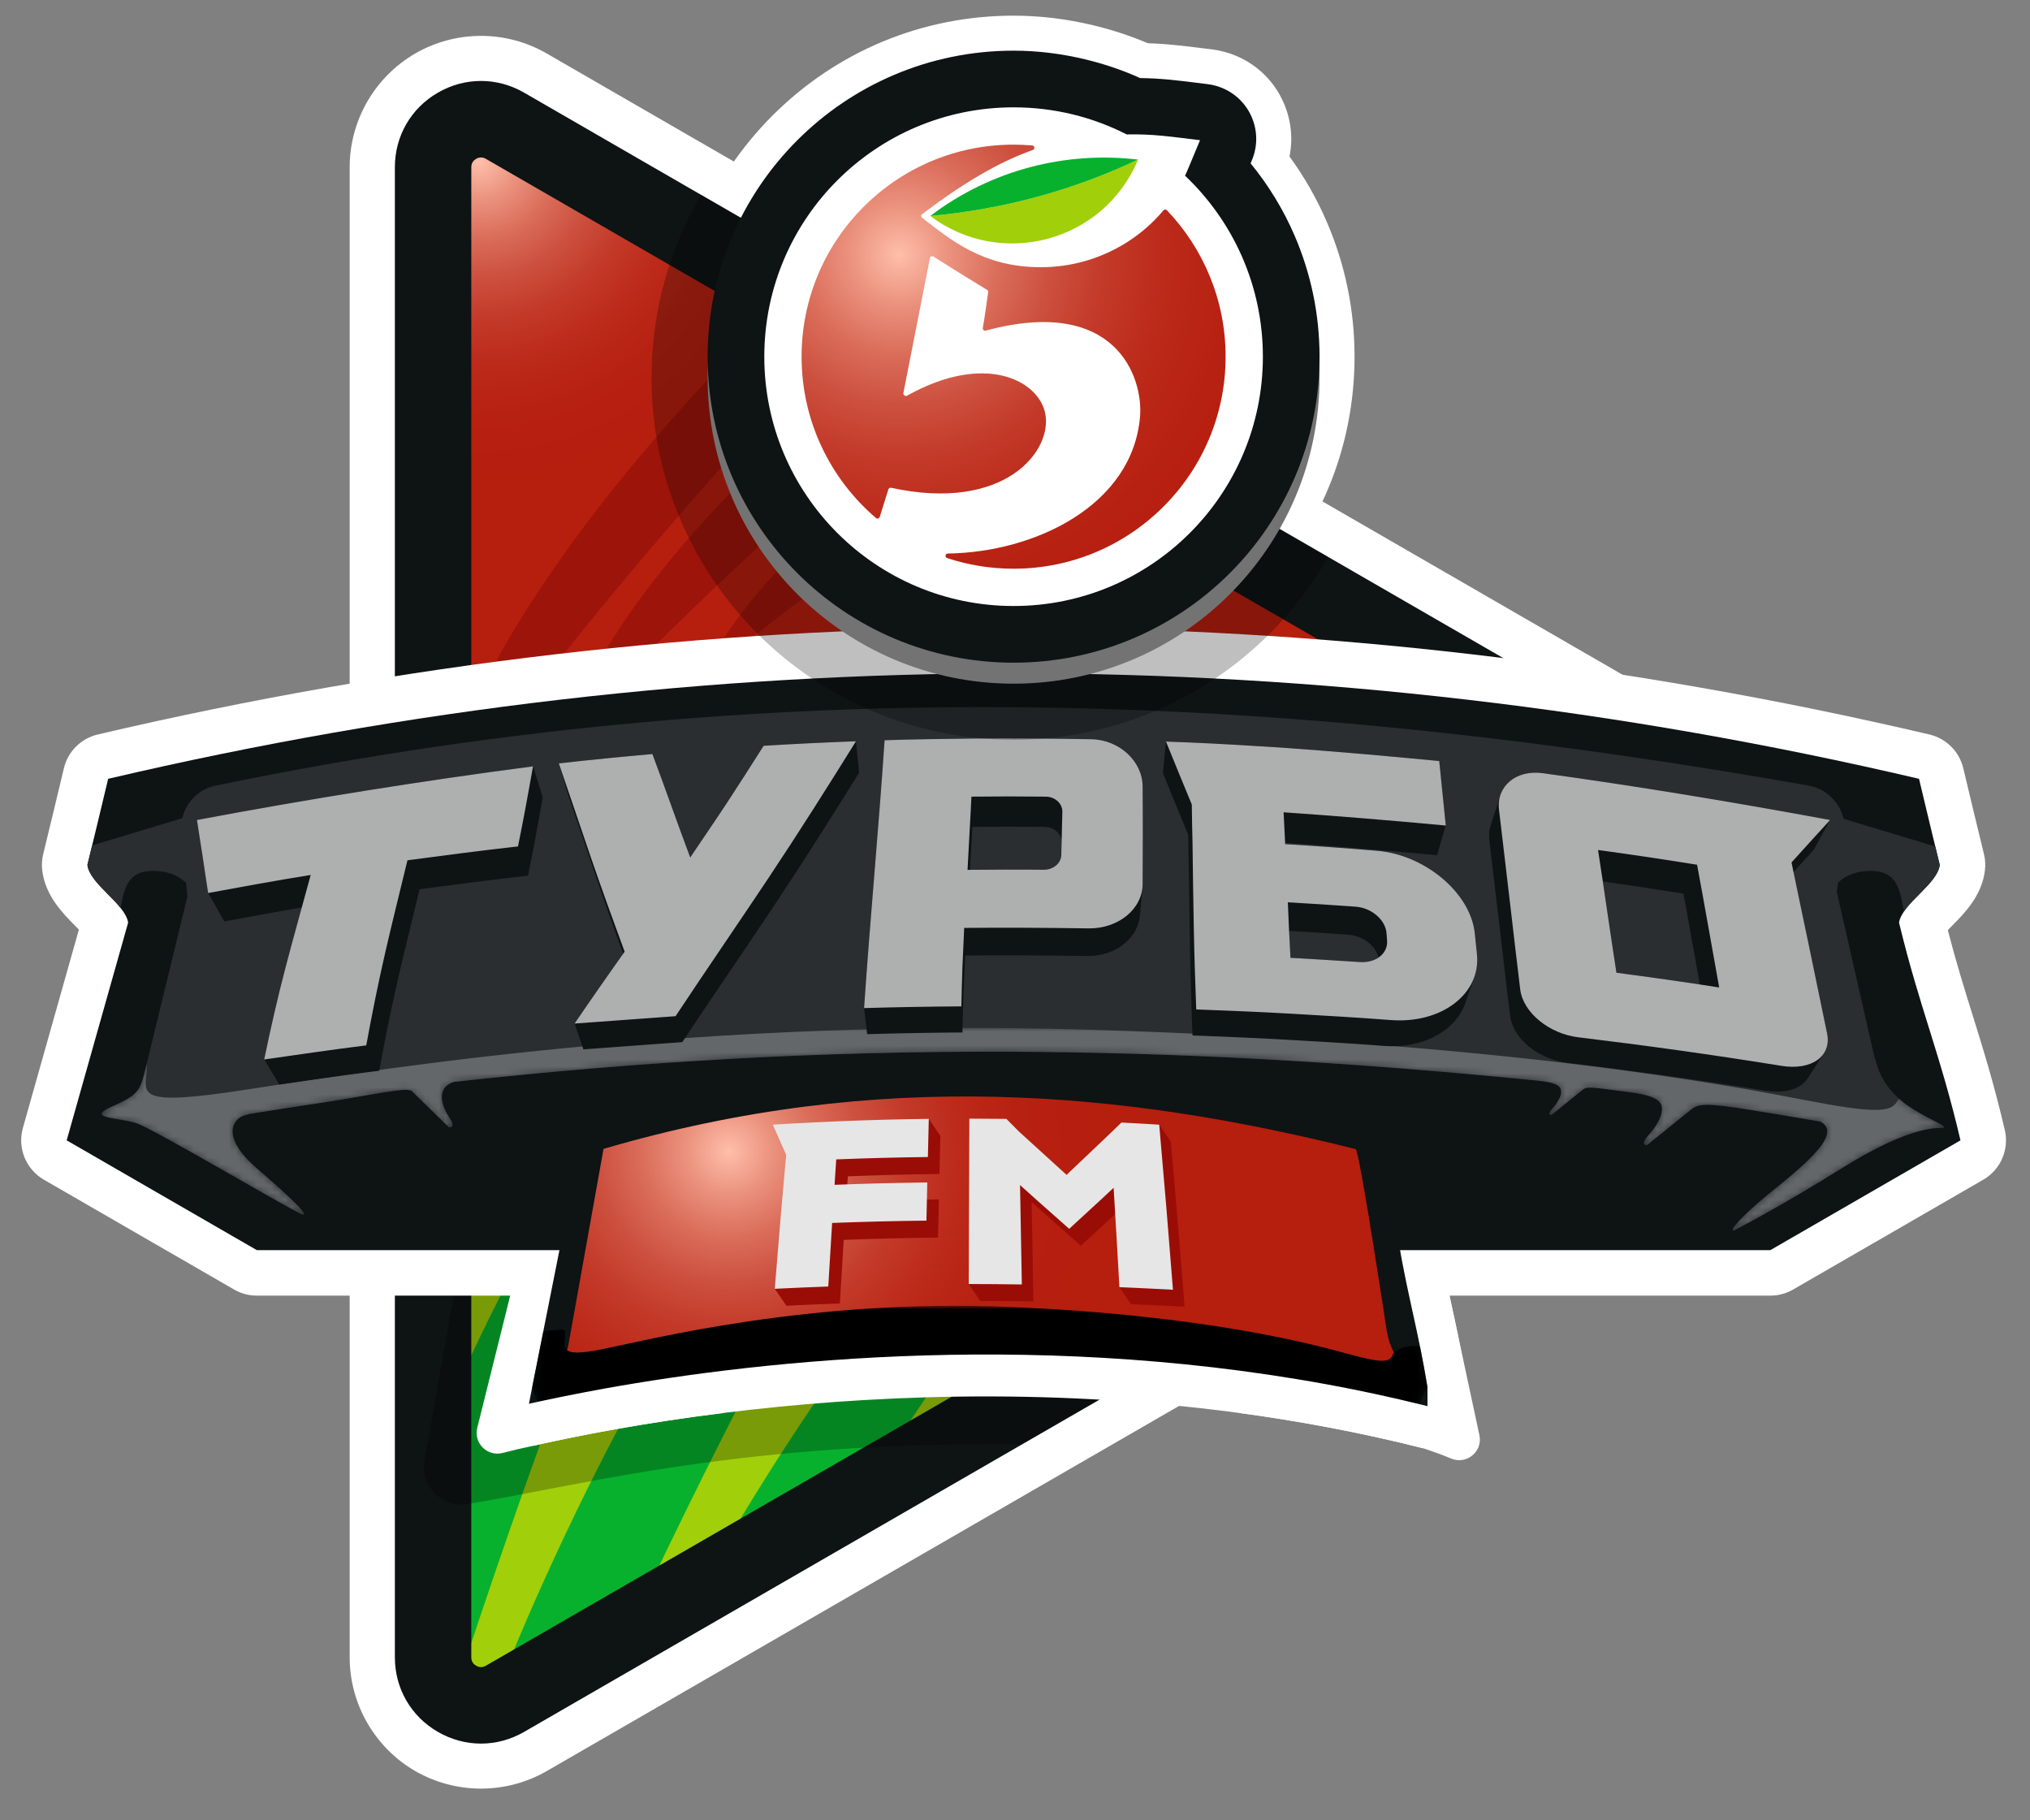 <?xml version="1.0" encoding="utf-8"?>
<!-- Generator: Adobe Illustrator 22.0.1, SVG Export Plug-In . SVG Version: 6.00 Build 0)  -->
<svg version="1.1" id="Слой_1" xmlns="http://www.w3.org/2000/svg" xmlns:xlink="http://www.w3.org/1999/xlink" x="0px" y="0px"
	 viewBox="0 0 290 260" enable-background="new 0 0 290 260" xml:space="preserve">
<rect x="0" y="0" width="290" height="260" fill="#808080" stroke="none"/>
<g>
	<g>
		<path fill-rule="evenodd" clip-rule="evenodd" fill="#0E1314" d="M178.857,22.854l-0.199,0.478
			c2.558,3.129,4.69,6.612,6.302,10.361c2.282,5.304,3.546,11.139,3.546,17.252c0,12.067-4.894,22.995-12.802,30.906
			c-7.908,7.909-18.839,12.802-30.906,12.802c-12.067,0-22.997-4.894-30.906-12.802c-7.908-7.911-12.802-18.838-12.802-30.906
			c0-12.067,4.894-22.995,12.802-30.906c7.909-7.909,18.839-12.802,30.906-12.802c3.414,0,6.829,0.426,10.186,1.23
			c2.79,0.667,5.428,1.57,7.892,2.684c2.901,0.037,5.022,0.298,7.952,0.658l1.688,0.209c0.704,0.088,1.407,0.269,2.094,0.554
			C178.62,14.238,180.523,18.842,178.857,22.854"/>
		<path fill="#FFFFFF" d="M144.798,99.653c-13.011,0-25.242-5.067-34.441-14.267c-9.2-9.203-14.267-21.434-14.267-34.441
			c0-13.007,5.066-25.238,14.266-34.44c9.2-9.201,21.432-14.268,34.442-14.268c3.745,0,7.564,0.46,11.352,1.368
			c2.703,0.646,5.332,1.509,7.825,2.569c2.662,0.083,4.803,0.346,7.433,0.668l1.722,0.213c1.174,0.146,2.316,0.449,3.399,0.899
			c3.171,1.317,5.642,3.792,6.954,6.969c0.986,2.386,1.229,4.953,0.731,7.427c2.129,2.924,3.92,6.065,5.339,9.367
			c2.623,6.096,3.953,12.565,3.953,19.226c0,13.007-5.066,25.238-14.267,34.441C170.04,94.586,157.808,99.653,144.798,99.653z
			 M144.798,12.237c-10.339,0-20.06,4.027-27.371,11.338c-7.311,7.313-11.337,17.033-11.337,27.37
			c0,10.337,4.026,20.057,11.338,27.371c7.311,7.311,17.031,11.338,27.37,11.338s20.059-4.027,27.37-11.338
			c7.311-7.313,11.338-17.034,11.338-27.37c0-5.294-1.057-10.434-3.14-15.276c-1.412-3.284-3.289-6.37-5.58-9.172l-1.897-2.321
			l1.351-3.241c0.293-0.706,0.294-1.485,0.001-2.192c-0.292-0.708-0.843-1.26-1.55-1.553c-0.254-0.105-0.521-0.176-0.795-0.21
			l-1.683-0.208c-2.89-0.354-4.783-0.586-7.401-0.62l-1.045-0.013l-0.951-0.43c-2.199-0.994-4.552-1.794-6.994-2.377
			C150.794,12.604,147.759,12.237,144.798,12.237z"/>
	</g>
	<g>
		<path fill="#FFFFFF" d="M262.416,114.055L78.094,7.634c-5.781-3.345-12.97-3.345-18.761,0c-5.785,3.341-9.379,9.566-9.379,16.248
			v212.843c0,6.681,3.594,12.906,9.38,16.249c2.842,1.635,6.085,2.499,9.379,2.499c3.293,0,6.536-0.864,9.38-2.499L262.417,146.55
			c5.785-3.348,9.379-9.574,9.379-16.248C271.796,123.629,268.203,117.404,262.416,114.055z"/>
		<radialGradient id="SVGID_1_" cx="68.465" cy="23.135" r="46.483" gradientUnits="userSpaceOnUse">
			<stop  offset="1.953869e-07" style="stop-color:#FFBFAA"/>
			<stop  offset="0.014" style="stop-color:#FCB9A4"/>
			<stop  offset="0.122" style="stop-color:#EA907C"/>
			<stop  offset="0.235" style="stop-color:#DA6D5A"/>
			<stop  offset="0.355" style="stop-color:#CD503F"/>
			<stop  offset="0.482" style="stop-color:#C33A29"/>
			<stop  offset="0.621" style="stop-color:#BC2A1A"/>
			<stop  offset="0.779" style="stop-color:#B72111"/>
			<stop  offset="1" style="stop-color:#B61E0E"/>
		</radialGradient>
		<path fill="url(#SVGID_1_)" d="M259.827,131.164c-0.255,2.002-1.383,3.918-3.372,5.071L72.131,242.644
			c-1.989,1.152-4.209,1.177-6.065,0.388c-2.39-1.007-4.197-3.348-4.197-6.308V23.881c0-5.265,5.701-8.564,10.262-5.92
			l182.456,105.33l1.868,1.08C259.027,125.863,260.143,128.592,259.827,131.164z"/>
		<path fill-rule="evenodd" clip-rule="evenodd" fill="#9D140A" d="M113.035,42.271c-5.168,4.816-10.711,10.444-16.546,17.031
			C62.681,97.417,61.82,118.524,61.82,118.524s20.088-30.472,59.5-71.546L113.035,42.271z M167.247,73.083
			c-22.611,9.122-28.398,18.002-28.398,18.002s13.004-6.308,35.712-13.841L167.247,73.083z M153.479,65.259
			c-27.282,14.46-33.286,26.408-33.48,26.809c0.352-0.23,15.139-9.983,41.147-22.454L153.479,65.259z M140.147,57.677
			c-34.524,22.793-39.764,39.194-39.764,39.194s17.007-14.909,47.819-34.609L140.147,57.677z M126.767,50.071
			c-2.341,1.868-4.743,3.858-7.206,5.98c-35.433,30.521-38.806,49.614-38.806,49.614s18.96-21.75,54.345-50.863L126.767,50.071z"/>
		<path fill-rule="evenodd" clip-rule="evenodd" fill="#A1CF0A" d="M259.827,131.164c-0.255,2.002-1.383,3.918-3.372,5.071
			l-83.009,47.916l-32,18.475l-18.196,10.505l-22.915,13.234l-10.25,5.908l-17.953,10.372c-0.594,0.352-1.201,0.594-1.82,0.74
			c-1.456,0.352-2.948,0.206-4.246-0.352c-0.437-0.182-0.861-0.412-1.249-0.679c-1.747-1.213-2.948-3.215-2.948-5.629v-90.069
			c26.869-28.652,65.08-46.557,107.465-46.557C203.444,100.097,234.863,111.694,259.827,131.164z"/>
		<path fill="#07B12D" d="M61.869,205.949v30.775c0,2.414,1.201,4.416,2.948,5.629c9.68-29.938,22.466-65.105,39.145-103.583
			C103.962,138.77,82.903,155.619,61.869,205.949z M143.774,199.883c-0.788,0.922-1.577,1.832-2.329,2.742l32-18.475
			c11.002-11.779,23.303-24.285,36.901-37.204C209.51,147.188,182.119,155.352,143.774,199.883z M112.477,206.24
			c-4.67,7.181-8.698,13.889-12.143,20.125l22.915-13.234c14.435-22.029,32.571-47.588,54.588-74.967
			C177.837,138.163,148.59,150.743,112.477,206.24z M80.889,218.904c-4.185,8.807-7.667,16.958-10.578,24.479
			c0.619-0.146,1.225-0.388,1.82-0.74l17.953-10.372c12.955-27.658,30.072-60.835,51.943-97.057
			C142.027,135.215,112.041,153.205,80.889,218.904z"/>
		<g>
			<path fill="#0E1314" d="M68.714,249.043c-2.113,0-4.226-0.556-6.152-1.668c-3.852-2.224-6.152-6.207-6.152-10.655V23.885
				c0-4.448,2.299-8.432,6.152-10.655c3.854-2.225,8.452-2.224,12.304,0l184.32,106.417c3.852,2.224,6.152,6.207,6.152,10.655
				c0,4.448-2.299,8.431-6.152,10.655L74.866,247.375C72.939,248.487,70.827,249.043,68.714,249.043z M68.715,22.489
				c-0.276,0-0.514,0.092-0.694,0.196c-0.316,0.182-0.693,0.539-0.693,1.201V236.72c0,0.662,0.377,1.018,0.693,1.201
				c0.317,0.182,0.811,0.332,1.386,0l184.32-106.417c0.573-0.331,0.693-0.836,0.693-1.201s-0.12-0.87-0.693-1.201L69.407,22.685
				C69.159,22.542,68.926,22.489,68.715,22.489z"/>
		</g>
	</g>
	<path opacity="0.25" fill-rule="evenodd" clip-rule="evenodd" d="M179.174,196.301c-5.82,0.31-12.47,0.64-12.6,0.51
		c-0.24-0.24-9.5,3.1-9.5,3.1l-11.12,6.39c-39.82-0.44-61.53,5.57-79.15,8.53c-3.66,0.61-6.81-2.58-6.17-6.22l4.9-27.64l-3.66-24.31
		l43.02-8.4l69.67,32.71C174.564,180.971,179.314,189.131,179.174,196.301z"/>
	<g>
		<path fill="#FFFFFF" d="M286.4,161.399c-1.538-6.583-3.098-11.588-4.605-16.429c-1.211-3.884-2.364-7.587-3.536-12.121
			c0.206-0.212,0.419-0.426,0.607-0.617c1.807-1.826,4.281-4.327,4.7-7.949c0.089-0.767,0.04-1.544-0.144-2.294
			c-0.5-2.039-0.995-4.08-1.484-6.117l-1.469-6.143c-0.57-2.393-2.443-4.259-4.839-4.82c-86.808-20.348-174.844-20.348-261.663,0
			c-2.396,0.562-4.269,2.427-4.839,4.82l-1.471,6.145c-0.488,2.038-0.982,4.075-1.482,6.112c-0.185,0.752-0.233,1.532-0.144,2.302
			c0.422,3.622,2.896,6.121,4.762,8.006c0.145,0.145,0.31,0.312,0.477,0.483l-7.999,28.333c-0.808,2.863,0.43,5.908,3.006,7.396
			l27.169,15.685c0.988,0.57,2.109,0.871,3.25,0.871h36.191l-2.269,11.385c-0.35,1.77-0.12,3.58,0.56,5.08
			c0.42,0.91,1,1.71,1.73,2.31l3.26,2.67c5.95-1.35,15.44-3.24,27.4-4.72h-12.98l-4.21-3.46l-4-3.27l1.99-9.995h111.165
			c0.304,1.46,0.605,2.831,0.905,4.175c0.41,1.91,0.82,3.74,1.21,5.76l-4.24,3.47l-4.04,3.32h-12.54
			c8.69,1.16,17.57,2.82,26.52,5.08l3.7-3.03c0.6-0.49,1.1-1.1,1.48-1.8c0.84-1.51,1.17-3.41,0.86-5.31
			c-0.74-4.48-1.48-7.87-2.21-11.18c-0.036-0.163-0.071-0.323-0.106-0.485h45.834c1.142,0,2.262-0.3,3.25-0.871l27.164-15.685
			C285.8,167.074,287.051,164.188,286.4,161.399z M251.163,172.063H38.437l-21.28-12.286l7.405-26.232
			c0.256-0.907,0.312-1.859,0.163-2.791c-0.545-3.413-2.844-5.736-4.753-7.666c-0.15-0.152-0.348-0.351-0.547-0.558
			c0.293-1.208,0.585-2.416,0.874-3.622l0.536-2.242c82.287-18.687,165.652-18.688,247.926,0l0.536,2.243
			c0.29,1.207,0.582,2.414,0.875,3.621c-0.211,0.218-0.423,0.433-0.593,0.604c-1.854,1.87-4.159,4.198-4.707,7.615
			c-0.137,0.851-0.103,1.721,0.101,2.559c1.497,6.182,2.978,10.934,4.409,15.53c1.099,3.525,2.152,6.908,3.198,10.858
			L251.163,172.063z"/>
		<g>
			<path fill-rule="evenodd" clip-rule="evenodd" fill="#0E1314" d="M271.29,131.779c0.219-1.371,1.594-2.744,2.953-4.117
				c1.36-1.374,2.705-2.749,2.865-4.124c-0.502-2.049-1-4.098-1.491-6.147c-0.492-2.05-0.982-4.101-1.471-6.151
				c-85.603-20.066-172.894-20.11-258.696,0c-0.49,2.051-0.98,4.103-1.472,6.151c-0.492,2.049-0.989,4.098-1.491,6.147
				c0.16,1.375,1.505,2.75,2.865,4.124c1.359,1.373,2.734,2.746,2.953,4.117l-8.78,31.099l27.169,15.685h216.21l27.164-15.685
				C277.185,150.533,274.272,144.097,271.29,131.779"/>
			<g>
				<defs>
					<path id="SVGID_2_" d="M271.29,131.779c0.219-1.371,1.594-2.744,2.953-4.117c1.36-1.374,2.705-2.749,2.865-4.124
						c-0.502-2.049-1-4.098-1.491-6.147c-0.492-2.05-0.982-4.101-1.471-6.151c-85.603-20.066-172.894-20.11-258.696,0
						c-0.49,2.051-0.98,4.103-1.472,6.151c-0.492,2.049-0.989,4.098-1.491,6.147c0.16,1.375,1.505,2.75,2.865,4.124
						c1.359,1.373,2.734,2.746,2.953,4.117l-8.78,31.099l27.169,15.685h216.21l27.164-15.685
						C277.185,150.533,274.272,144.097,271.29,131.779"/>
				</defs>
				<clipPath id="SVGID_3_">
					<use xlink:href="#SVGID_2_"  overflow="visible"/>
				</clipPath>
				<path clip-path="url(#SVGID_3_)" fill-rule="evenodd" clip-rule="evenodd" fill="#2A2E31" d="M9.995,121.71l16.044-4.845
					c0.557-2.374,2.494-4.294,5.036-4.709c83.57-17.23,157.151-12.336,227.295,0.053c1.139,0.203,2.194,0.719,3,1.446
					c1.014,0.867,1.707,2.032,2.006,3.299l15.751,4.757c0,0-6.627,11.698-7.199,8.18c-0.573-3.518-1.309-5.726-5.236-5.48
					c-2.099,0.131-3.38,0.939-4.117,1.664l-0.176,1.332l5.434,23.843l0.051-0.026c0.645,2.904,2.387,5.292,5.357,7.164
					c2.969,1.872,5.615,2.711,4.066,2.711c-1.549,0-5.584,0.388-14.168,5.745c-8.584,5.357-14.33,8.327-15.297,8.843
					c-0.968,0.516-0.082-1.226,5.874-6.003c5.956-4.777,9.071-8.073,6.312-9.496c-0.15-0.018-0.302-0.043-0.451-0.073
					c-3.129-0.535-6.26-1.061-9.394-1.566c-6.516-1.054-7.416-0.849-8.413-0.221l-6.459,5.217c0,0-1.183,0.136,0.245-1.46
					c0.97-1.084,2.176-2.907,1.802-4.185c-0.429-1.465-3.723-1.781-5.049-1.961l-1.019-0.138c-4.248-0.577-4.686-0.571-5.202-0.141
					l-4.44,3.586c0,0-0.765,0.087,0.159-0.943c0.694-0.775,1.572-2.133,1.052-2.955c-0.513-0.811-3.004-0.979-3.85-1.062
					c-52.071-5.161-99.639-5.77-154.132,0.243c-2.782,0.846-1.675,3.638-0.666,5.12c1.009,1.482-0.064,1.387-0.064,1.387
					l-5.242-5.119c-0.563-0.804-5.388,0.473-14.157,1.777c-2.513,0.375-5.027,0.753-7.535,1.162l-1.764,0.292
					c-0.144,0.048,1.259-0.33-0.474,0.146c-1.733,0.475-3.486,3.098,1.678,7.551c5.164,4.454,7.358,6.648,6.649,6.648
					s-21.394-12.328-23.911-13.103c-2.517-0.775-7.229-0.646-3.42-2.324c3.808-1.678,4.066-2.258,4.841-5.551l0.008,0.003
					l5.953-24.467l-0.182-1.933c-0.731-0.735-2.019-1.573-4.159-1.706c-3.926-0.246-4.663,1.962-5.236,5.48
					C16.621,133.408,9.995,121.71,9.995,121.71"/>
				<g clip-path="url(#SVGID_3_)">
					<defs>
						<path id="SVGID_4_" d="M9.995,121.71l16.044-4.845c0.557-2.374,2.494-4.294,5.036-4.709
							c83.57-17.23,157.151-12.336,227.295,0.053c1.139,0.203,2.194,0.719,3,1.446c1.014,0.867,1.707,2.032,2.006,3.299
							l15.751,4.757c0,0-6.627,11.698-7.199,8.18c-0.573-3.518-1.309-5.726-5.236-5.48c-2.099,0.131-3.38,0.939-4.117,1.664
							l-0.176,1.332l5.434,23.843l0.051-0.026c0.645,2.904,2.387,5.292,5.357,7.164c2.969,1.872,5.615,2.711,4.066,2.711
							c-1.549,0-5.584,0.388-14.168,5.745c-8.584,5.357-14.33,8.327-15.297,8.843c-0.968,0.516-0.082-1.226,5.874-6.003
							c5.956-4.777,9.071-8.073,6.312-9.496c-0.15-0.018-0.302-0.043-0.451-0.073c-3.129-0.535-6.26-1.061-9.394-1.566
							c-6.516-1.054-7.416-0.849-8.413-0.221l-6.459,5.217c0,0-1.183,0.136,0.245-1.46c0.97-1.084,2.176-2.907,1.802-4.185
							c-0.429-1.465-3.723-1.781-5.049-1.961l-1.019-0.138c-4.248-0.577-4.686-0.571-5.202-0.141l-4.44,3.586
							c0,0-0.765,0.087,0.159-0.943c0.694-0.775,1.572-2.133,1.052-2.955c-0.513-0.811-3.004-0.979-3.85-1.062
							c-52.071-5.161-99.639-5.77-154.132,0.243c-2.782,0.846-1.675,3.638-0.666,5.12c1.009,1.482-0.064,1.387-0.064,1.387
							l-5.242-5.119c-0.563-0.804-5.388,0.473-14.157,1.777c-2.513,0.375-5.027,0.753-7.535,1.162l-1.764,0.292
							c-0.144,0.048,1.259-0.33-0.474,0.146c-1.733,0.475-3.486,3.098,1.678,7.551c5.164,4.454,7.358,6.648,6.649,6.648
							s-21.394-12.328-23.911-13.103c-2.517-0.775-7.229-0.646-3.42-2.324c3.808-1.678,4.066-2.258,4.841-5.551l0.008,0.003
							l5.953-24.467l-0.182-1.933c-0.731-0.735-2.019-1.573-4.159-1.706c-3.926-0.246-4.663,1.962-5.236,5.48
							C16.621,133.408,9.995,121.71,9.995,121.71"/>
					</defs>
					<clipPath id="SVGID_5_">
						<use xlink:href="#SVGID_4_"  overflow="visible"/>
					</clipPath>
					<defs>
						<filter id="Adobe_OpacityMaskFilter" filterUnits="userSpaceOnUse" x="-3.807" y="146.824" width="292.801" height="63.605">
							<feFlood  style="flood-color:white;flood-opacity:1" result="back"/>
							<feBlend  in="SourceGraphic" in2="back" mode="normal"/>
						</filter>
					</defs>
					<mask maskUnits="userSpaceOnUse" x="-3.807" y="146.824" width="292.801" height="63.605" id="SVGID_6_">
						<g filter="url(#Adobe_OpacityMaskFilter)">
							
								<linearGradient id="SVGID_7_" gradientUnits="userSpaceOnUse" x1="63.23" y1="262.552" x2="63.23" y2="344.842" gradientTransform="matrix(1 0 0 1 79.364 -160.402)">
								<stop  offset="0" style="stop-color:#FFFFFF"/>
								<stop  offset="1" style="stop-color:#141414"/>
							</linearGradient>
							<rect x="-3.807" y="146.824" clip-path="url(#SVGID_5_)" fill="url(#SVGID_7_)" width="292.801" height="63.606"/>
						</g>
					</mask>
					<path clip-path="url(#SVGID_5_)" mask="url(#SVGID_6_)" fill-rule="evenodd" clip-rule="evenodd" fill="#636769" d="
						M21.001,151.993c0.09,3.673-2.867,6.092,11.557,4.031s62.625-10.75,122.649-8.959c60.024,1.792,92.278,8.064,102.491,10.034
						c10.213,1.971,12.453,1.792,13.349,0.179c0.896-1.613,7.256-2.688,10.392-1.075c3.136,1.612,7.525,13.259,7.525,13.259
						s2.329,20.426-34.582,25.085c-36.911,4.659-185.271,17.201-190.288,15.768c-5.017-1.433-53.754-3.584-62.713-20.068
						C-7.577,173.764-7.219,151.187,21.001,151.993"/>
				</g>
			</g>
		</g>
		<g>
			<path fill-rule="evenodd" clip-rule="evenodd" fill="#0E1314" d="M151.57,122.489l0.009-0.361l0.009-0.38l0.009-0.379l0.009-0.38
				l0.009-0.38l0.009-0.38l-0.039-0.418l-0.129-0.392l-0.21-0.357l-0.281-0.313l-0.343-0.26l-0.395-0.199l-0.437-0.128l-0.47-0.048
				l-0.65-0.008l-0.65-0.006l-0.65-0.006l-0.65-0.004l-0.65-0.004l-0.65-0.002l-0.651-0.001l-0.651-0.001l-0.651,0.001l-0.651,0.002
				l-0.652,0.003l-0.653,0.003l-0.653,0.004l-0.653,0.005l-0.654,0.006l-0.654,0.007l-0.014,0.32l-0.015,0.321l-0.016,0.321
				l-0.016,0.32l-0.017,0.321l-0.018,0.321l-0.017,0.321l-0.018,0.321l-0.018,0.321l-0.018,0.321l-0.018,0.32l-0.018,0.321
				l-0.018,0.321l-0.018,0.32l-0.017,0.321l-0.017,0.32l-0.016,0.32l-0.016,0.32l-0.016,0.32l-0.002,0.039
				c3.496-0.033,7.016-0.047,10.51-0.012C150.31,124.24,151.349,123.487,151.57,122.489 M163.195,126.9l-0.368,4.063l-0.116,0.629
				l-0.186,0.606l-0.255,0.579l-0.319,0.55l-0.379,0.518l-0.436,0.483l-0.489,0.444l-0.538,0.402l-0.584,0.357l-0.624,0.309
				l-0.662,0.257l-0.696,0.204l-0.726,0.145l-0.753,0.085l-0.774,0.021l-0.545-0.008l-0.545-0.008l-0.545-0.007l-0.545-0.007
				l-0.545-0.007l-0.545-0.006l-0.545-0.006l-0.544-0.006l-0.544-0.005l-0.545-0.005l-0.544-0.005l-0.544-0.004l-0.544-0.004
				l-0.544-0.003l-0.544-0.002l-0.543-0.003l-0.544-0.002l-0.544-0.002l-0.543-0.001l-0.544-0.001l-0.544-0.001h-0.543l-0.543,0
				l-0.543,0.001l-0.543,0.002l-0.543,0.002l-0.543,0.002l-0.543,0.002l-0.543,0.003l-0.543,0.003l-0.543,0.004l-0.543,0.005
				l-0.014,0.344l-0.015,0.344l-0.015,0.344l-0.016,0.343l-0.016,0.344l-0.016,0.343l-0.016,0.343l-0.016,0.343l-0.017,0.344
				l-0.016,0.343l-0.016,0.344l-0.016,0.343l-0.015,0.344l-0.016,0.343l-0.014,0.343l-0.014,0.344l-0.013,0.343l-0.012,0.343
				l-0.011,0.343l-0.011,0.343l-0.01,0.343l-0.009,0.343l-0.008,0.343l-0.008,0.343l-0.008,0.343l-0.008,0.344l-0.008,0.343
				l-0.008,0.343l-0.008,0.344l-0.008,0.344l-0.008,0.344l-0.009,0.344l-0.425,0.003l-0.425,0.003l-0.425,0.004l-0.425,0.003
				l-0.425,0.004l-0.425,0.004l-0.425,0.005l-0.426,0.005l-0.425,0.005l-0.426,0.006l-0.426,0.006l-0.425,0.006l-0.426,0.007
				l-0.425,0.007l-0.426,0.007l-0.426,0.007l-0.425,0.008l-0.426,0.008l-0.426,0.009l-0.426,0.008l-0.426,0.009l-0.426,0.009
				l-0.426,0.009l-0.426,0.01l-0.426,0.01l-0.426,0.01l-0.425,0.011l-0.425,0.011l-0.426,0.011l-0.425,0.012l-0.425,0.012
				l-0.425,0.012l-0.427-3.721c0.876-12.922,2.076-25.513,2.931-38.258c4.244-0.139,8.514-0.193,12.784-0.243
				c5.584-0.055,11.142,0.012,16.725,0.099c4.017,0.062,7.322,3.143,7.353,6.717c0.02,2.328,0.025,4.652,0.025,6.97
				c0,2.318-0.025,4.642-0.025,6.965C163.234,126.462,163.221,126.683,163.195,126.9z M240.487,127.644l0.101,0.538l0.101,0.538
				l0.1,0.538l0.099,0.538l0.098,0.538l0.097,0.537l0.097,0.537l0.096,0.537l0.096,0.537l0.096,0.537l0.096,0.537l0.096,0.537
				l0.096,0.537l0.097,0.537l0.097,0.537l0.097,0.537l0.097,0.537l0.096,0.536l0.096,0.536l0.096,0.537l0.096,0.537l0.095,0.536
				l0.095,0.536l0.095,0.536l0.014,0.083c-3.988-0.605-7.949-1.152-11.909-1.676c-0.455-2.919-0.884-5.844-1.314-8.762
				c-0.209-1.422-0.418-2.846-0.631-4.271l0.24,0.034l0.433,0.061l0.433,0.062l0.433,0.062l0.432,0.062l0.434,0.063l0.433,0.064
				l0.433,0.063l0.433,0.063l0.434,0.064l0.433,0.065l0.434,0.065l0.433,0.065l0.434,0.066l0.434,0.066l0.433,0.066l0.434,0.067
				l0.433,0.067l0.434,0.067l0.434,0.068l0.434,0.068l0.434,0.068l0.434,0.069l0.434,0.068l0.434,0.069l0.434,0.069L240.487,127.644
				z M122.28,105.879l0.45,4.483l-0.372,0.598l-0.372,0.598l-0.373,0.598l-0.373,0.598l-0.374,0.599l-0.374,0.598l-0.375,0.598
				l-0.376,0.599l-0.377,0.598l-0.377,0.599l-0.378,0.599l-0.379,0.599l-0.38,0.6l-0.38,0.6l-0.382,0.6l-0.382,0.599l-0.383,0.6
				l-0.384,0.6l-0.385,0.6l-0.386,0.6l-0.387,0.601l-0.389,0.6l-0.389,0.601l-0.391,0.601l-0.391,0.6l-0.393,0.601l-0.393,0.601
				l-0.395,0.601l-0.396,0.601l-0.397,0.601l-0.398,0.602l-0.4,0.601l-0.403,0.605l-0.404,0.604l-0.405,0.604l-0.405,0.604
				l-0.405,0.604l-0.406,0.604l-0.406,0.603l-0.407,0.603l-0.407,0.603l-0.408,0.603l-0.407,0.603l-0.407,0.603l-0.408,0.603
				l-0.408,0.603l-0.408,0.602l-0.408,0.602l-0.408,0.602l-0.407,0.603l-0.408,0.602l-0.407,0.603l-0.407,0.602l-0.407,0.603
				l-0.406,0.602l-0.406,0.603l-0.404,0.603l-0.405,0.602l-0.403,0.602l-0.403,0.602l-0.402,0.603l-0.402,0.603l-0.4,0.603
				l-0.4,0.603l-0.441,0.032l-0.441,0.032l-0.441,0.032l-0.441,0.032l-0.441,0.032l-0.442,0.032l-0.442,0.033l-0.442,0.031
				l-0.441,0.033l-0.442,0.032l-0.442,0.032l-0.443,0.032l-0.442,0.032l-0.442,0.032l-0.443,0.032l-0.442,0.032l-0.443,0.033
				l-0.442,0.032l-0.442,0.032l-0.442,0.033l-0.442,0.032l-0.442,0.032l-0.442,0.033l-0.442,0.032l-0.442,0.033l-0.442,0.032
				l-0.442,0.033l-0.442,0.033l-0.441,0.032l-0.441,0.033l-0.441,0.032l-0.441,0.032l-1.254-3.677
				c1.162-1.713,2.345-3.411,3.537-5.128c1.116-1.607,2.263-3.227,3.408-4.844l-0.053-0.145l-0.151-0.415l-0.15-0.415l-0.15-0.415
				l-0.15-0.415l-0.15-0.415l-0.149-0.415l-0.149-0.415l-0.149-0.415l-0.148-0.415l-0.148-0.415l-0.148-0.414l-0.147-0.415
				l-0.148-0.414l-0.146-0.415l-0.146-0.414l-0.146-0.415l-0.145-0.414l-0.145-0.415l-0.145-0.415l-0.144-0.415l-0.143-0.415
				l-0.143-0.415l-0.143-0.415l-0.14-0.408l-0.14-0.409l-0.14-0.408l-0.139-0.409l-0.139-0.408l-0.139-0.409l-0.139-0.408
				l-0.139-0.409l-0.139-0.408l-0.139-0.409l-0.138-0.409l-0.139-0.408l-0.138-0.409l-0.138-0.409l-0.138-0.409l-0.139-0.408
				l-0.138-0.409l-0.139-0.409l-0.139-0.409l-0.139-0.409l-0.139-0.409l-0.139-0.409l-0.139-0.409l-0.139-0.409l-0.139-0.409
				l-0.14-0.409l-0.14-0.409l-0.14-0.41l-0.141-0.409l-0.141-0.41l-0.141-0.409l-0.141-0.41l-1.299-4.42
				c4.472-0.506,8.944-0.943,13.366-1.335c0.909,2.472,1.831,4.927,2.703,7.392c0.87,2.46,1.794,4.925,2.703,7.382
				c1.769-2.656,3.622-5.313,5.357-7.969c1.727-2.642,3.436-5.312,5.128-7.983C113.487,106.251,117.858,106.043,122.28,105.879z
				 M184.153,132.959l0.22,0.013l0.591,0.035l0.592,0.036l0.592,0.036l0.593,0.036l0.594,0.037l0.594,0.037l0.595,0.038l0.595,0.039
				l0.596,0.039l0.596,0.04l0.596,0.041l0.597,0.042l0.598,0.043l0.598,0.044l0.82,0.131l0.776,0.26l0.714,0.371l0.633,0.467
				l0.535,0.546l0.418,0.609l0.283,0.656l0.042,0.223c-0.695,0.465-1.633,0.709-2.687,0.635c-3.308-0.233-6.619-0.412-9.878-0.606
				C184.282,135.526,184.214,134.243,184.153,132.959z M210.568,139.68l-1.187,3.434l-0.162,0.461l-0.193,0.448l-0.223,0.435
				l-0.252,0.42l-0.279,0.406l-0.306,0.39l-0.332,0.375l-0.357,0.359l-0.381,0.343l-0.405,0.325l-0.426,0.306l-0.447,0.288
				l-0.468,0.268l-0.487,0.248l-0.506,0.227l-0.525,0.206l-0.541,0.184l-0.558,0.161l-0.573,0.139l-0.588,0.115l-0.603,0.092
				l-0.615,0.066l-0.628,0.041l-0.639,0.016l-0.65-0.011l-0.66-0.038l-0.424-0.032l-0.425-0.033l-0.425-0.031l-0.424-0.032
				l-0.424-0.03l-0.424-0.031l-0.424-0.029l-0.423-0.029l-0.424-0.029l-0.424-0.028l-0.424-0.028l-0.423-0.028l-0.423-0.027
				l-0.423-0.027l-0.423-0.027l-0.423-0.027l-0.423-0.025l-0.423-0.026l-0.423-0.025l-0.423-0.025l-0.423-0.025l-0.423-0.025
				l-0.423-0.025l-0.422-0.024l-0.423-0.025l-0.422-0.025l-0.423-0.025l-0.422-0.024l-0.423-0.025l-0.423-0.025l-0.423-0.024
				l-0.423-0.025l-0.429-0.024l-0.429-0.024l-0.429-0.024l-0.429-0.023l-0.429-0.023l-0.428-0.022l-0.429-0.022l-0.428-0.022
				l-0.429-0.021l-0.428-0.021l-0.428-0.021l-0.427-0.02l-0.428-0.02l-0.427-0.02l-0.427-0.019l-0.427-0.019l-0.427-0.018
				l-0.427-0.019l-0.427-0.018l-0.427-0.018l-0.426-0.018l-0.427-0.018l-0.426-0.017l-0.426-0.017l-0.426-0.017l-0.426-0.016
				l-0.426-0.016l-0.425-0.017l-0.425-0.016l-0.425-0.016l-0.425-0.016l-0.425-0.016l-0.028-0.73l-0.027-0.73l-0.026-0.73
				l-0.026-0.73l-0.025-0.73l-0.024-0.73l-0.024-0.73l-0.022-0.73l-0.022-0.73l-0.021-0.73l-0.02-0.73l-0.019-0.73l-0.018-0.73
				l-0.016-0.729l-0.016-0.73l-0.015-0.73l-0.013-0.731l-0.013-0.73l-0.013-0.73l-0.012-0.73l-0.012-0.73l-0.011-0.73l-0.01-0.73
				l-0.011-0.73l-0.01-0.73l-0.01-0.73l-0.01-0.73l-0.01-0.73l-0.009-0.729l-0.009-0.73l-0.009-0.73l-0.009-0.73l-0.009-0.333
				l-0.008-0.333l-0.008-0.333l-0.007-0.333l-0.007-0.333l-0.007-0.333l-0.006-0.333l-0.006-0.333l-0.006-0.333l-0.005-0.333
				l-0.005-0.333l-0.005-0.333l-0.005-0.333l-0.004-0.333l-0.005-0.333l-0.005-0.333l-0.228-0.55l-0.227-0.55l-0.228-0.55
				l-0.227-0.55l-0.227-0.551l-0.227-0.55l-0.227-0.551l-0.227-0.55l-0.226-0.55l-0.226-0.551l-0.226-0.551l-0.225-0.551
				l-0.225-0.551l-0.224-0.552l-0.224-0.552l-0.223-0.552l0.436-4.483c1.162,0.045,2.325,0.09,3.487,0.135
				c4.244,0.178,8.539,0.447,12.86,0.719c7.504,0.526,15.083,1.192,22.688,1.927c0.304,3.073,0.632,6.146,0.935,9.214l-1.235,4.243
				l-0.712-0.066l-0.712-0.065l-0.712-0.065l-0.712-0.064l-0.712-0.064l-0.712-0.064l-0.711-0.063l-0.712-0.063l-0.711-0.063
				l-0.711-0.061l-0.711-0.062l-0.71-0.061l-0.711-0.06l-0.71-0.06l-0.71-0.059l-0.71-0.059l-0.71-0.058l-0.709-0.058l-0.709-0.057
				l-0.709-0.056l-0.709-0.055l-0.709-0.055l-0.708-0.054l-0.708-0.054l-0.708-0.053l-0.707-0.053l-0.708-0.052l-0.707-0.051
				l-0.707-0.051l-0.706-0.05l-0.423-0.029l0.01,0.199c4.346,0.263,8.743,0.583,13.138,0.949c3.411,0.284,6.718,1.77,9.273,3.912
				c2.573,2.157,4.371,4.97,4.673,7.879c0.101,0.968,0.196,1.942,0.303,2.91c0.121,1.093,0.015,2.125-0.285,3.081
				C210.66,139.428,210.615,139.554,210.568,139.68z M261.439,117.123l-2.333,4.258l-0.339,0.372l-0.339,0.372l-0.339,0.372
				l-0.338,0.372l-0.339,0.371l-0.339,0.371l-0.338,0.371l-0.338,0.371l-0.184,0.202c0.747,3.609,1.518,7.217,2.27,10.832
				c0.845,4.065,1.678,8.126,2.526,12.199c0.216,1.037,0.077,1.948-0.347,2.689c-0.056,0.098-0.117,0.193-0.183,0.284l-2.134,3.311
				l-0.282,0.415l-0.346,0.373l-0.406,0.329l-0.463,0.284l-0.516,0.235l-0.566,0.185l-0.613,0.133l-0.657,0.079l-0.697,0.023
				l-0.734-0.035l-0.767-0.096l-0.897-0.145l-0.896-0.143l-0.896-0.142l-0.895-0.14l-0.894-0.139l-0.894-0.138l-0.893-0.136
				l-0.893-0.135l-0.892-0.134l-0.892-0.133l-0.891-0.131l-0.891-0.13l-0.89-0.129l-0.89-0.128l-0.889-0.126l-0.888-0.125
				l-0.888-0.124l-0.888-0.123l-0.888-0.121l-0.887-0.12l-0.886-0.119l-0.887-0.118l-0.886-0.117l-0.886-0.116l-0.885-0.115
				l-0.885-0.113l-0.885-0.113l-0.884-0.111l-0.884-0.111l-0.884-0.109l-0.884-0.108l-0.883-0.107l-0.754-0.12l-0.741-0.175
				l-0.724-0.226l-0.702-0.274l-0.676-0.32l-0.646-0.362l-0.612-0.4l-0.574-0.436l-0.531-0.469l-0.484-0.498l-0.432-0.523
				l-0.377-0.547l-0.317-0.566l-0.253-0.583l-0.185-0.596l-0.112-0.606l-0.096-0.786l-0.095-0.787l-0.094-0.787l-0.094-0.787
				l-0.094-0.787l-0.093-0.787l-0.092-0.787l-0.092-0.787l-0.092-0.787l-0.091-0.787l-0.092-0.787l-0.092-0.787l-0.092-0.787
				l-0.092-0.787l-0.092-0.786l-0.093-0.787l-0.093-0.786l-0.093-0.787l-0.093-0.786l-0.093-0.787l-0.093-0.787l-0.094-0.787
				l-0.094-0.787l-0.093-0.787l-0.094-0.787l-0.093-0.787l-0.093-0.787l-0.093-0.787l-0.092-0.787l-0.092-0.787l-0.092-0.787
				l-0.091-0.786l-0.035-0.6l0.036-0.575l0.103-0.548l1.389-4.323c0.6-2.361,3.044-3.865,6.16-3.436
				C233.881,112.295,247.543,114.547,261.439,117.123z M75.414,125.08l-0.481,0.054l-0.481,0.054l-0.481,0.055l-0.481,0.056
				l-0.482,0.056l-0.482,0.057l-0.482,0.058l-0.482,0.058l-0.483,0.058l-0.483,0.059l-0.483,0.059l-0.483,0.06l-0.483,0.061
				l-0.484,0.06l-0.484,0.061l-0.484,0.061l-0.484,0.062l-0.484,0.062l-0.484,0.063l-0.484,0.062l-0.485,0.063l-0.484,0.063
				l-0.485,0.063l-0.485,0.064l-0.485,0.064l-0.485,0.064l-0.485,0.064l-0.485,0.064l-0.485,0.064l-0.485,0.064l-0.485,0.064
				l-0.485,0.064l-0.098,0.405l-0.098,0.404l-0.098,0.405l-0.098,0.405l-0.099,0.405l-0.098,0.405l-0.099,0.405l-0.099,0.405
				l-0.099,0.404l-0.099,0.405l-0.099,0.405l-0.099,0.404l-0.099,0.405l-0.099,0.405l-0.099,0.404l-0.099,0.405l-0.098,0.405
				l-0.098,0.405l-0.098,0.404l-0.098,0.405l-0.097,0.405l-0.098,0.405l-0.097,0.405l-0.097,0.405l-0.096,0.405l-0.097,0.405
				l-0.096,0.405l-0.095,0.405l-0.095,0.405l-0.094,0.404l-0.094,0.405l-0.093,0.405l-0.092,0.404l-0.092,0.405l-0.091,0.404
				l-0.09,0.405l-0.09,0.404l-0.089,0.405l-0.088,0.405l-0.088,0.405l-0.087,0.404l-0.086,0.405l-0.086,0.405l-0.085,0.405
				l-0.084,0.405l-0.084,0.405l-0.083,0.405l-0.083,0.405l-0.082,0.405l-0.082,0.406l-0.081,0.405l-0.08,0.406l-0.08,0.405
				l-0.079,0.405l-0.079,0.405l-0.078,0.405l-0.078,0.405l-0.077,0.405l-0.077,0.405l-0.077,0.405l-0.076,0.405l-0.076,0.404
				l-0.075,0.405l-0.074,0.405l-0.446,0.056l-0.446,0.056l-0.446,0.057l-0.446,0.057l-0.446,0.059l-0.447,0.058l-0.446,0.059
				l-0.447,0.06l-0.446,0.06l-0.447,0.06l-0.446,0.061l-0.447,0.061l-0.447,0.061l-0.446,0.062l-0.447,0.063l-0.446,0.062
				l-0.447,0.063l-0.446,0.063l-0.447,0.063l-0.447,0.063l-0.446,0.064l-0.447,0.064l-0.446,0.064l-0.447,0.064l-0.446,0.064
				l-0.446,0.064l-0.446,0.065l-0.446,0.064l-0.446,0.064l-0.446,0.065l-0.446,0.064l-0.446,0.065l-2.141-3.575
				c0.909-4.393,1.909-8.798,3.057-13.181c0.745-2.846,1.532-5.69,2.316-8.534l-0.294,0.05l-0.448,0.077l-0.448,0.077l-0.449,0.078
				l-0.448,0.078l-0.449,0.079l-0.448,0.079l-0.449,0.08l-0.449,0.08l-0.449,0.08l-0.45,0.081l-0.449,0.081l-0.45,0.081
				l-0.449,0.081l-0.45,0.082l-0.45,0.082l-0.45,0.082l-0.45,0.083l-0.45,0.083l-0.45,0.083l-0.451,0.083l-0.45,0.083l-0.451,0.083
				l-0.45,0.083l-0.45,0.083l-2.301-4.05c-0.278-1.728-0.519-3.477-0.783-5.208c-0.266-1.738-0.556-3.475-0.809-5.223
				c16.296-3.058,32.264-5.605,48.004-7.665l1.373,4.412l-0.061,0.351l-0.061,0.351l-0.062,0.351l-0.063,0.351l-0.063,0.351
				l-0.064,0.351l-0.064,0.351l-0.064,0.351l-0.065,0.351l-0.065,0.351l-0.065,0.351l-0.064,0.35l-0.064,0.35l-0.064,0.349
				l-0.064,0.35l-0.063,0.349l-0.063,0.35l-0.064,0.35l-0.065,0.35l-0.066,0.35l-0.067,0.35l-0.068,0.35l-0.069,0.35l-0.069,0.35
				l-0.07,0.351l-0.069,0.35l-0.07,0.35l-0.07,0.35l-0.07,0.35l-0.07,0.35l-0.07,0.35L75.414,125.08z"/>
			<path fill-rule="evenodd" clip-rule="evenodd" fill="#AEB0B0" d="M149.414,113.787c-3.536-0.043-7.074-0.039-10.636,0
				c-0.075,1.743-0.19,3.49-0.278,5.233c-0.088,1.742-0.177,3.49-0.278,5.223c3.613-0.035,7.252-0.051,10.864-0.015
				c1.365,0.014,2.499-0.923,2.527-2.09c0.049-2.065,0.103-4.121,0.152-6.191C151.791,114.78,150.728,113.803,149.414,113.787
				 M126.372,105.73c4.244-0.139,8.514-0.193,12.784-0.243c5.584-0.055,11.142,0.012,16.725,0.099
				c4.017,0.062,7.322,3.143,7.353,6.717c0.02,2.328,0.025,4.652,0.025,6.97c0,2.318-0.025,4.642-0.025,6.965
				c0,3.58-3.462,6.429-7.731,6.365c-5.937-0.09-11.85-0.12-17.761-0.07c-0.076,1.872-0.177,3.738-0.253,5.605
				c-0.076,1.866-0.101,3.733-0.152,5.605c-4.624,0.03-9.272,0.109-13.896,0.243C124.317,131.066,125.518,118.474,126.372,105.73z
				 M242.44,123.513c0.556,2.929,1.061,5.849,1.592,8.772c0.53,2.92,1.036,5.839,1.566,8.758c-4.927-0.779-9.803-1.46-14.679-2.105
				c-0.455-2.919-0.884-5.844-1.314-8.762c-0.429-2.919-0.859-5.844-1.314-8.768C232.991,122.044,237.715,122.754,242.44,123.513z
				 M109.091,106.524c4.396-0.273,8.768-0.481,13.189-0.645c-4.042,6.504-8.173,13.035-12.532,19.581
				c-4.382,6.58-8.893,13.121-13.239,19.685c-4.8,0.347-9.625,0.7-14.426,1.052c1.162-1.713,2.345-3.411,3.537-5.128
				c1.182-1.703,2.4-3.421,3.613-5.133c-1.668-4.523-3.298-9.032-4.851-13.548c-1.528-4.444-3.007-8.897-4.548-13.35
				c4.472-0.506,8.944-0.943,13.366-1.335c0.909,2.472,1.831,4.927,2.703,7.392c0.87,2.46,1.794,4.925,2.703,7.382
				c1.769-2.656,3.622-5.313,5.357-7.969C105.689,111.865,107.398,109.195,109.091,106.524z M198.075,133.308
				c0.022,0.333,0.046,0.656,0.076,0.983c0.172,1.901-1.59,3.287-3.916,3.123c-3.308-0.233-6.619-0.412-9.878-0.606
				c-0.152-2.641-0.278-5.287-0.379-7.929c3.208,0.189,6.444,0.384,9.702,0.626C195.954,129.675,197.946,131.412,198.075,133.308z
				 M210.682,133.308c0.101,0.968,0.196,1.942,0.303,2.91c0.322,2.914-0.971,5.402-3.233,7.124
				c-2.259,1.719-5.481,2.634-9.096,2.354c-4.622-0.36-9.222-0.616-13.82-0.884c-4.674-0.273-9.323-0.462-13.946-0.63
				c-0.152-3.972-0.278-7.944-0.354-11.916c-0.076-3.976-0.126-7.948-0.177-11.92c-0.051-1.812-0.076-3.624-0.101-5.436
				c-1.238-2.994-2.476-5.988-3.689-8.991c1.162,0.045,2.325,0.09,3.487,0.135c4.244,0.178,8.539,0.447,12.86,0.719
				c7.504,0.526,15.083,1.192,22.688,1.927c0.304,3.073,0.632,6.146,0.935,9.214c-7.757-0.72-15.487-1.37-23.168-1.892
				c0.075,1.519,0.151,3.033,0.227,4.548c4.346,0.263,8.743,0.583,13.138,0.949c3.411,0.284,6.718,1.77,9.273,3.912
				C208.581,127.587,210.379,130.399,210.682,133.308z M261.439,117.123c-1.844,2.026-3.688,4.041-5.508,6.062
				c0.834,4.066,1.705,8.131,2.552,12.203c0.845,4.065,1.678,8.126,2.526,12.199c0.692,3.319-2.259,5.341-6.518,4.651
				c-9.763-1.579-19.418-2.921-29.03-4.08c-4.132-0.499-7.879-3.516-8.287-6.837c-0.526-4.28-1.01-8.564-1.516-12.843
				c-0.505-4.279-1.018-8.569-1.516-12.849c-0.386-3.321,2.432-5.722,6.266-5.193C233.881,112.295,247.543,114.547,261.439,117.123z
				 M76.146,109.459c-0.329,1.911-0.696,3.824-1.036,5.724c-0.341,1.903-0.733,3.813-1.112,5.714
				c-5.23,0.581-10.51,1.286-15.791,1.981c-1.061,4.404-2.172,8.809-3.183,13.216c-1.009,4.399-1.895,8.817-2.703,13.22
				c-4.851,0.606-9.727,1.316-14.578,2.016c0.909-4.393,1.909-8.798,3.057-13.181c1.151-4.395,2.4-8.787,3.588-13.176
				c-4.851,0.775-9.752,1.678-14.654,2.581c-0.278-1.728-0.519-3.477-0.783-5.208c-0.266-1.738-0.556-3.475-0.809-5.223
				C44.438,114.065,60.406,111.518,76.146,109.459z"/>
		</g>
		<path fill-rule="evenodd" clip-rule="evenodd" fill="#0E1314" d="M199.777,177.261c0.104-0.92,0.753-1.841,1.396-2.762
			c0.643-0.922,1.279-1.844,1.354-2.767c-0.237-1.374-0.473-2.75-0.705-4.124c-0.233-1.375-0.464-2.751-0.695-4.127
			c-40.468-13.463-81.735-13.492-122.297,0c-0.231,1.376-0.463,2.752-0.696,4.127c-0.232,1.375-0.468,2.75-0.705,4.124
			c0.076,0.923,0.712,1.845,1.354,2.767c0.642,0.921,1.292,1.842,1.396,2.762l-4.151,20.864l-0.84,4.333l64.789-5.68l63.949,4.924
			v-3.577C202.564,189.843,201.187,185.525,199.777,177.261"/>
		<g>
			<defs>
				<path id="SVGID_8_" d="M199.777,177.261c0.104-0.92,0.753-1.841,1.396-2.762c0.643-0.922,1.279-1.844,1.354-2.767
					c-0.237-1.374-0.473-2.75-0.705-4.124c-0.233-1.375-0.464-2.751-0.695-4.127c-40.468-13.463-81.735-13.492-122.297,0
					c-0.231,1.376-0.463,2.752-0.696,4.127c-0.232,1.375-0.468,2.75-0.705,4.124c0.076,0.923,0.712,1.845,1.354,2.767
					c0.642,0.921,1.292,1.842,1.396,2.762l-4.151,20.864l1.489,4.333l53.522-5.68l70.759,5.68l2.128-4.333
					C202.564,189.843,201.187,185.525,199.777,177.261"/>
			</defs>
			<clipPath id="SVGID_9_">
				<use xlink:href="#SVGID_8_"  overflow="visible"/>
			</clipPath>
			<radialGradient id="SVGID_10_" cx="104.131" cy="164.468" r="53.075" gradientUnits="userSpaceOnUse">
				<stop  offset="1.953869e-07" style="stop-color:#FFBFAA"/>
				<stop  offset="0.014" style="stop-color:#FCB9A4"/>
				<stop  offset="0.122" style="stop-color:#EA907C"/>
				<stop  offset="0.235" style="stop-color:#DA6D5A"/>
				<stop  offset="0.355" style="stop-color:#CD503F"/>
				<stop  offset="0.482" style="stop-color:#C33A29"/>
				<stop  offset="0.621" style="stop-color:#BC2A1A"/>
				<stop  offset="0.779" style="stop-color:#B72111"/>
				<stop  offset="1" style="stop-color:#B61E0E"/>
			</radialGradient>
			<path clip-path="url(#SVGID_9_)" fill-rule="evenodd" clip-rule="evenodd" fill="url(#SVGID_10_)" d="M86.217,164.096
				c39.507-11.56,74.292-8.276,107.453,0.035c0.538,0.136,4.474,26.192,4.474,26.192l0.024-0.017
				c0.305,1.949,1.128,3.551,2.532,4.807c1.404,1.256,2.655,1.819,1.922,1.819c-0.732,0-2.64,0.26-6.698,3.854
				c-4.058,3.594-6.774,5.586-7.232,5.933c-0.458,0.346-0.039-0.823,2.777-4.028c2.816-3.205,4.288-5.416,2.984-6.371
				c-0.071-0.012-0.143-0.029-0.213-0.049c-1.479-0.359-2.959-0.712-4.441-1.051c-3.08-0.707-3.506-0.569-3.977-0.148l-3.053,3.5
				c0,0-0.559,0.091,0.116-0.98c0.459-0.727,1.029-1.95,0.852-2.808c-0.203-0.983-1.76-1.195-2.387-1.316l-0.482-0.093
				c-2.008-0.387-2.216-0.383-2.459-0.095l-2.099,2.406c0,0-0.362,0.059,0.075-0.633c0.328-0.52,0.743-1.431,0.497-1.982
				c-0.242-0.544-1.42-0.656-1.82-0.713c-24.616-3.463-47.104-3.871-72.865,0.163c-1.315,0.568-0.792,2.441-0.315,3.435
				c0.477,0.994-0.03,0.931-0.03,0.931l-2.478-3.435c-0.266-0.539-2.547,0.318-6.693,1.192c-1.188,0.251-2.377,0.505-3.562,0.779
				l-0.834,0.196c-0.068,0.032,0.595-0.221-0.224,0.098c-0.819,0.319-1.648,2.078,0.793,5.066s3.479,4.46,3.143,4.46
				s-10.114-8.271-11.304-8.791c-1.19-0.52-3.417-0.433-1.617-1.559c1.8-1.126,1.922-1.515,2.288-3.724l0.004,0.002L86.217,164.096"
				/>
			<defs>
				<filter id="Adobe_OpacityMaskFilter_1_" filterUnits="userSpaceOnUse" x="69.012" y="186.508" width="138.42" height="42.673">
					<feFlood  style="flood-color:white;flood-opacity:1" result="back"/>
					<feBlend  in="SourceGraphic" in2="back" mode="normal"/>
				</filter>
			</defs>
			<mask maskUnits="userSpaceOnUse" x="69.012" y="186.508" width="138.42" height="42.673" id="SVGID_11_">
				<g filter="url(#Adobe_OpacityMaskFilter_1_)">
					
						<linearGradient id="SVGID_12_" gradientUnits="userSpaceOnUse" x1="58.858" y1="316.938" x2="58.858" y2="372.147" gradientTransform="matrix(1 0 0 1 79.364 -160.402)">
						<stop  offset="0" style="stop-color:#FFFFFF"/>
						<stop  offset="1" style="stop-color:#141414"/>
					</linearGradient>
					<rect x="69.012" y="186.508" clip-path="url(#SVGID_9_)" fill="url(#SVGID_12_)" width="138.42" height="42.673"/>
				</g>
			</mask>
			<path clip-path="url(#SVGID_9_)" mask="url(#SVGID_11_)" fill-rule="evenodd" clip-rule="evenodd" d="M80.74,189.976
				c0.042,2.464-1.355,4.087,5.464,2.705c6.819-1.382,29.605-7.212,57.982-6.01c28.376,1.202,43.624,5.41,48.452,6.732
				c4.828,1.322,5.887,1.202,6.31,0.12c0.424-1.082,3.43-1.803,4.913-0.721c1.482,1.082,3.558,8.896,3.558,8.896
				s1.101,13.704-16.349,16.829c-17.449,3.126-87.586,11.54-89.958,10.579c-2.372-0.962-25.412-2.404-29.647-13.464
				C67.23,204.582,67.399,189.435,80.74,189.976"/>
			<path clip-path="url(#SVGID_9_)" fill-rule="evenodd" clip-rule="evenodd" fill="none" d="M76.251,170.506l7.585-3.251
				c0.263-1.593,1.179-2.881,2.381-3.159c39.507-11.56,74.292-8.276,107.453,0.035c0.538,0.136,1.037,0.482,1.418,0.97
				c0.479,0.582,0.807,1.363,0.948,2.213l7.446,3.191c0,0-3.133,7.848-3.403,5.488c-0.271-2.36-0.619-3.841-2.475-3.677
				c-0.992,0.088-1.598,0.63-1.946,1.117l-0.083,0.894l2.569,15.996l0.024-0.017c0.305,1.949,1.128,3.551,2.532,4.807
				c1.404,1.256,2.655,1.819,1.922,1.819c-0.732,0-2.64,0.26-6.698,3.854c-4.058,3.594-6.774,5.586-7.232,5.933
				c-0.458,0.346-0.039-0.823,2.777-4.028c2.816-3.205,4.288-5.416,2.984-6.371c-0.071-0.012-0.143-0.029-0.213-0.049
				c-1.479-0.359-2.959-0.712-4.441-1.051c-3.08-0.707-3.506-0.569-3.977-0.148l-3.053,3.5c0,0-0.559,0.091,0.116-0.98
				c0.459-0.727,1.029-1.95,0.852-2.808c-0.203-0.983-1.76-1.195-2.387-1.316l-0.482-0.093c-2.008-0.387-2.216-0.383-2.459-0.095
				l-2.099,2.406c0,0-0.362,0.059,0.075-0.633c0.328-0.52,0.743-1.431,0.497-1.982c-0.242-0.544-1.42-0.656-1.82-0.713
				c-24.616-3.463-47.104-3.871-72.865,0.163c-1.315,0.568-0.792,2.441-0.315,3.435c0.477,0.994-0.03,0.931-0.03,0.931l-2.478-3.435
				c-0.266-0.539-2.547,0.318-6.693,1.192c-1.188,0.251-2.377,0.505-3.562,0.779l-0.834,0.196c-0.068,0.032,0.595-0.221-0.224,0.098
				c-0.819,0.319-1.648,2.078,0.793,5.066s3.479,4.46,3.143,4.46s-10.114-8.271-11.304-8.791c-1.19-0.52-3.417-0.433-1.617-1.559
				c1.8-1.126,1.922-1.515,2.288-3.724l0.004,0.002l2.814-16.415l-0.086-1.297c-0.345-0.493-0.955-1.055-1.966-1.145
				c-1.856-0.165-2.204,1.317-2.475,3.677C79.384,178.354,76.251,170.506,76.251,170.506"/>
		</g>
		<g>
			<g>
				<path fill-rule="evenodd" clip-rule="evenodd" fill="#9A0D06" d="M167.26,163.062l-1.658-2.423l-1.817,2.228
					c-0.64-0.035-1.281-0.076-1.92-0.108c-0.537,0.518-1.075,1.036-1.615,1.557c-1.022,0.972-2.062,1.96-3.093,2.94l-4.18,2.026
					c-1.93-1.755-3.854-3.504-5.755-5.237c-0.602-0.604-1.202-1.206-1.801-1.807c-1.763-0.023-3.525-0.036-5.286-0.038
					c-0.024,6.489-0.049,12.977-0.074,19.466l-1.673,1.735l1.657,2.423c2.529,0.002,5.059,0.023,7.589,0.061
					c-0.081-4.732-0.167-9.464-0.257-14.197c0.861,0.773,1.725,1.548,2.592,2.325c1.47,1.302,2.947,2.61,4.43,3.924
					c1.362-1.252,2.717-2.497,4.066-3.736c0.763-0.709,1.524-1.416,2.282-2.121c0.161,2.646,0.308,5.292,0.461,7.938l-1.294,3.835
					l1.658,2.423c2.545,0.104,5.095,0.225,7.65,0.365C168.614,178.78,167.96,170.921,167.26,163.062z"/>
				<path fill-rule="evenodd" clip-rule="evenodd" fill="#9A0D06" d="M121.038,162.199c0,0-0.166,0.162-0.429,0.419
					c-2.072,0.089-4.145,0.187-6.224,0.305c-0.774,0.044-1.549,0.09-2.325,0.138c0.631,1.437,1.267,2.876,1.91,4.317
					c-0.03,0.329-0.06,0.658-0.09,0.987c-0.109,1.209-0.218,2.419-0.325,3.628c-0.118,1.346-0.234,2.691-0.35,4.037
					c-1.261,4.051-2.521,8.054-2.521,8.054l1.658,2.423c2.552-0.128,5.099-0.238,7.642-0.33c0.179-3.026,0.362-6.052,0.549-9.078
					c4.5-0.171,8.99-0.282,13.474-0.332c0.041-1.817,0.082-3.634,0.123-5.451c-4.408,0.051-8.823,0.163-13.248,0.336
					c0.079-1.21,0.16-2.421,0.24-3.631c4.373-0.175,8.736-0.288,13.092-0.339c0.043-1.817,0.086-3.634,0.13-5.451l-1.657-2.423
					L121.038,162.199z"/>
			</g>
			<g>
				<path fill-rule="evenodd" clip-rule="evenodd" fill="#E6E6E6" d="M112.727,160.501c-0.774,0.044-1.549,0.09-2.325,0.138
					c0.631,1.437,1.267,2.876,1.91,4.317c-0.03,0.329-0.06,0.658-0.09,0.987c-0.109,1.209-0.218,2.419-0.325,3.628
					c-0.159,1.814-0.316,3.628-0.472,5.443c-0.253,3.024-0.5,6.047-0.742,9.071c2.552-0.128,5.099-0.238,7.642-0.33
					c0.179-3.026,0.362-6.052,0.549-9.078c4.5-0.171,8.99-0.282,13.474-0.332c0.041-1.817,0.082-3.634,0.123-5.451
					c-4.408,0.051-8.823,0.163-13.248,0.336c0.079-1.21,0.16-2.421,0.24-3.631c4.373-0.175,8.737-0.288,13.092-0.339
					c0.043-1.817,0.086-3.634,0.13-5.451c-4.275,0.052-8.557,0.166-12.85,0.344C117.471,160.249,115.102,160.365,112.727,160.501z"
					/>
				<path fill-rule="evenodd" clip-rule="evenodd" fill="#E6E6E6" d="M160.208,160.336c-0.537,0.518-1.075,1.036-1.615,1.557
					c-2.057,1.956-4.133,3.928-6.227,5.918c-2.287-2.078-4.554-4.141-6.801-6.189c-0.602-0.604-1.202-1.206-1.801-1.807
					c-1.763-0.023-3.524-0.036-5.286-0.038c-0.029,7.875-0.059,15.749-0.09,23.624c2.529,0.002,5.059,0.023,7.589,0.061
					c-0.081-4.732-0.167-9.464-0.257-14.197c0.861,0.773,1.725,1.548,2.592,2.325c1.47,1.302,2.947,2.61,4.43,3.924
					c1.362-1.252,2.717-2.497,4.066-3.736c0.763-0.709,1.524-1.416,2.282-2.121c0.287,4.732,0.562,9.464,0.825,14.195
					c2.545,0.104,5.095,0.226,7.65,0.365c-0.609-7.859-1.263-15.718-1.963-23.577C163.801,160.527,162.003,160.426,160.208,160.336z
					"/>
			</g>
		</g>
		<path fill="#FFFFFF" d="M207.071,185.063l-2.058,7.064l2.241,8.36l-1.246,0.889c-4.216-1.096-8.423-2.065-12.601-2.907
			c-43.52-8.71-84.24-4.23-107.03-0.14c-4.323,0.783-7.994,1.545-10.925,2.2l-1.115-1.985l0.851-10.062l-2.302-3.418l-4.706,18.881
			c-0.547,2.196,1.462,4.161,3.648,3.579c1.164-0.31,2.591-0.65,4.338-1.014c0.305-0.064,0.581-0.126,0.844-0.189
			c5.985-1.334,15.141-3.118,26.556-4.531c19.4-2.41,45.32-3.74,73.26,0c8.69,1.16,17.57,2.82,26.52,5.08
			c1.546,0.509,2.854,1,3.956,1.458c2.209,0.918,4.544-0.998,4.042-3.337L207.071,185.063z"/>
	</g>
	<path opacity="0.25" fill-rule="evenodd" clip-rule="evenodd" d="M189.734,79.551c-2.29,4.03-5.11,7.71-8.36,10.97
		c-9.36,9.35-22.3,15.14-36.58,15.14c-14.27,0-27.21-5.79-36.57-15.14c-9.36-9.37-15.15-22.3-15.15-36.58
		c0-9.53,2.58-18.46,7.07-26.12L189.734,79.551z"/>
	<path fill-rule="evenodd" clip-rule="evenodd" fill="#737373" d="M176.792,24.364l-0.199,0.478
		c2.558,3.129,6.755,8.101,8.367,11.85c2.282,5.304,3.546,11.139,3.546,17.252c0,12.067-4.894,22.995-12.802,30.906
		c-7.908,7.909-18.839,12.802-30.906,12.802c-12.067,0-22.997-4.894-30.906-12.802c-7.908-7.911-12.802-18.838-12.802-30.906
		c0-12.067,4.894-22.995,12.802-30.906c7.909-7.909,18.839-12.802,30.906-12.802c3.414,0,6.829,0.426,10.186,1.23
		c2.79,0.667,5.428,1.57,7.892,2.684c2.901,0.037,5.022,0.298,7.952,0.658l1.688,0.209c0.704,0.088,1.407,0.269,2.094,0.554
		c4.011,1.666,4.083,4.125,2.417,8.136"/>
	<path fill-rule="evenodd" clip-rule="evenodd" fill="#0E1314" d="M178.857,22.854l-0.199,0.478
		c2.558,3.129,4.69,6.612,6.302,10.361c2.282,5.304,3.546,11.139,3.546,17.252c0,12.067-4.894,22.995-12.802,30.906
		c-7.908,7.909-18.839,12.802-30.906,12.802c-12.067,0-22.997-4.894-30.906-12.802c-7.908-7.911-12.802-18.838-12.802-30.906
		c0-12.067,4.894-22.995,12.802-30.906c7.909-7.909,18.839-12.802,30.906-12.802c3.414,0,6.829,0.426,10.186,1.23
		c2.79,0.667,5.428,1.57,7.892,2.684c2.901,0.037,5.022,0.298,7.952,0.658l1.688,0.209c0.704,0.088,1.407,0.269,2.094,0.554
		C178.62,14.238,180.523,18.842,178.857,22.854"/>
	<path fill="#FFFFFF" d="M169.291,25.093c0.341-0.717,0.33-0.721,2.141-5.069c-4.33-0.52-6.684-0.897-10.477-0.825
		c-4.849-2.473-10.339-3.868-16.157-3.868c-19.669,0-35.613,15.945-35.613,35.613c0,19.669,15.944,35.614,35.613,35.614
		c19.669,0,35.614-15.945,35.614-35.614C180.412,40.764,176.14,31.584,169.291,25.093"/>
	<radialGradient id="SVGID_13_" cx="128.455" cy="36.379" r="60.774" gradientUnits="userSpaceOnUse">
		<stop  offset="1.953869e-07" style="stop-color:#FFBFAA"/>
		<stop  offset="0.014" style="stop-color:#FCB9A4"/>
		<stop  offset="0.122" style="stop-color:#EA907C"/>
		<stop  offset="0.235" style="stop-color:#DA6D5A"/>
		<stop  offset="0.355" style="stop-color:#CD503F"/>
		<stop  offset="0.482" style="stop-color:#C33A29"/>
		<stop  offset="0.621" style="stop-color:#BC2A1A"/>
		<stop  offset="0.779" style="stop-color:#B72111"/>
		<stop  offset="1" style="stop-color:#B61E0E"/>
	</radialGradient>
	<path fill="url(#SVGID_13_)" d="M166.703,30.032c-0.065-0.068-0.155-0.104-0.25-0.102c-0.094,0.002-0.183,0.045-0.244,0.117
		c-1.449,1.725-3.152,3.228-5.071,4.464c-3.717,2.393-8.025,3.657-12.455,3.657c-8.361,0-13.038-4.059-16.953-7.057
		c-0.083-0.063-0.132-0.162-0.13-0.265c0-0.103,0.049-0.202,0.132-0.263c5.948-4.481,10.894-7.407,15.819-9.164
		c0.146-0.053,0.237-0.2,0.217-0.355c-0.02-0.154-0.145-0.274-0.3-0.288c-0.879-0.077-1.77-0.118-2.669-0.118
		c-16.727,0-30.287,13.56-30.287,30.287c0,9.226,4.125,17.488,10.632,23.044c0.086,0.072,0.2,0.097,0.308,0.065
		c0.107-0.03,0.191-0.112,0.224-0.219l1.236-3.942c0.052-0.164,0.219-0.262,0.387-0.225c16.205,3.539,23.151-5.266,22.008-10.679
		c-0.976-4.622-8.547-8.731-19.724-2.474c-0.086,0.047-0.189,0.054-0.278,0.021c-0.033-0.013-0.063-0.03-0.09-0.051l-0.034-0.028
		c-0.1-0.075-0.147-0.203-0.124-0.326l3.79-19.267c0.021-0.108,0.094-0.198,0.195-0.241c0.101-0.043,0.216-0.034,0.309,0.025
		c1.094,0.694,4.235,2.676,7.66,4.752c0.114,0.069,0.175,0.197,0.158,0.329c-0.118,0.838-0.54,3.875-0.767,5.114
		c-0.023,0.113,0.018,0.227,0.102,0.305c0.083,0.077,0.201,0.106,0.311,0.076c18.63-5.025,22.52,6.711,22.048,12.297
		c-1.076,12.67-15.013,19.374-27.463,19.54c-0.162,0.002-0.3,0.122-0.325,0.282c-0.023,0.16,0.071,0.315,0.225,0.366
		c2.989,0.986,6.183,1.522,9.502,1.522c16.727,0,30.286-13.559,30.286-30.286C175.084,42.834,171.895,35.47,166.703,30.032"/>
	<path fill="none" d="M166.703,30.032c-0.065-0.068-0.155-0.104-0.25-0.102c-0.094,0.002-0.183,0.045-0.244,0.117
		c-1.449,1.725-3.152,3.228-5.071,4.464c-3.717,2.393-8.025,3.657-12.455,3.657c-8.361,0-13.038-4.059-16.953-7.057
		c-0.083-0.063-0.132-0.162-0.13-0.265c0-0.103,0.049-0.202,0.132-0.263c5.948-4.481,10.894-7.407,15.819-9.164
		c0.146-0.053,0.237-0.2,0.217-0.355c-0.02-0.154-0.145-0.274-0.3-0.288c-0.879-0.077-1.77-0.118-2.669-0.118
		c-16.727,0-30.287,13.56-30.287,30.287c0,9.226,4.125,17.488,10.632,23.044c0.086,0.072,0.2,0.097,0.308,0.065
		c0.107-0.03,0.191-0.112,0.224-0.219l1.236-3.942c0.052-0.164,0.219-0.262,0.387-0.225c16.205,3.539,23.151-5.266,22.008-10.679
		c-0.976-4.622-8.547-8.731-19.724-2.474c-0.086,0.047-0.189,0.054-0.278,0.021c-0.033-0.013-0.063-0.03-0.09-0.051l-0.034-0.028
		c-0.1-0.075-0.147-0.203-0.124-0.326l3.79-19.267c0.021-0.108,0.094-0.198,0.195-0.241c0.101-0.043,0.216-0.034,0.309,0.025
		c1.094,0.694,4.235,2.676,7.66,4.752c0.114,0.069,0.175,0.197,0.158,0.329c-0.118,0.838-0.54,3.875-0.767,5.114
		c-0.023,0.113,0.018,0.227,0.102,0.305c0.083,0.077,0.201,0.106,0.311,0.076c18.63-5.025,22.52,6.711,22.048,12.297
		c-1.076,12.67-15.013,19.374-27.463,19.54c-0.162,0.002-0.3,0.122-0.325,0.282c-0.023,0.16,0.071,0.315,0.225,0.366
		c2.989,0.986,6.183,1.522,9.502,1.522c16.727,0,30.286-13.559,30.286-30.286C175.084,42.834,171.895,35.47,166.703,30.032"/>
	<path fill="#A1CF0A" d="M132.898,30.843c10.069,7.622,24.776,3.752,29.686-8.049c-0.005-0.002-0.011-0.002-0.016-0.003
		c-9.118,4.333-19.158,7.111-29.666,8.049C132.901,30.842,132.899,30.843,132.898,30.843"/>
	<path fill-rule="evenodd" clip-rule="evenodd" fill="#07B12D" d="M132.902,30.841c10.509-0.938,20.549-3.717,29.666-8.049
		C152.344,21.591,141.685,24.182,132.902,30.841"/>
</g>
</svg>
